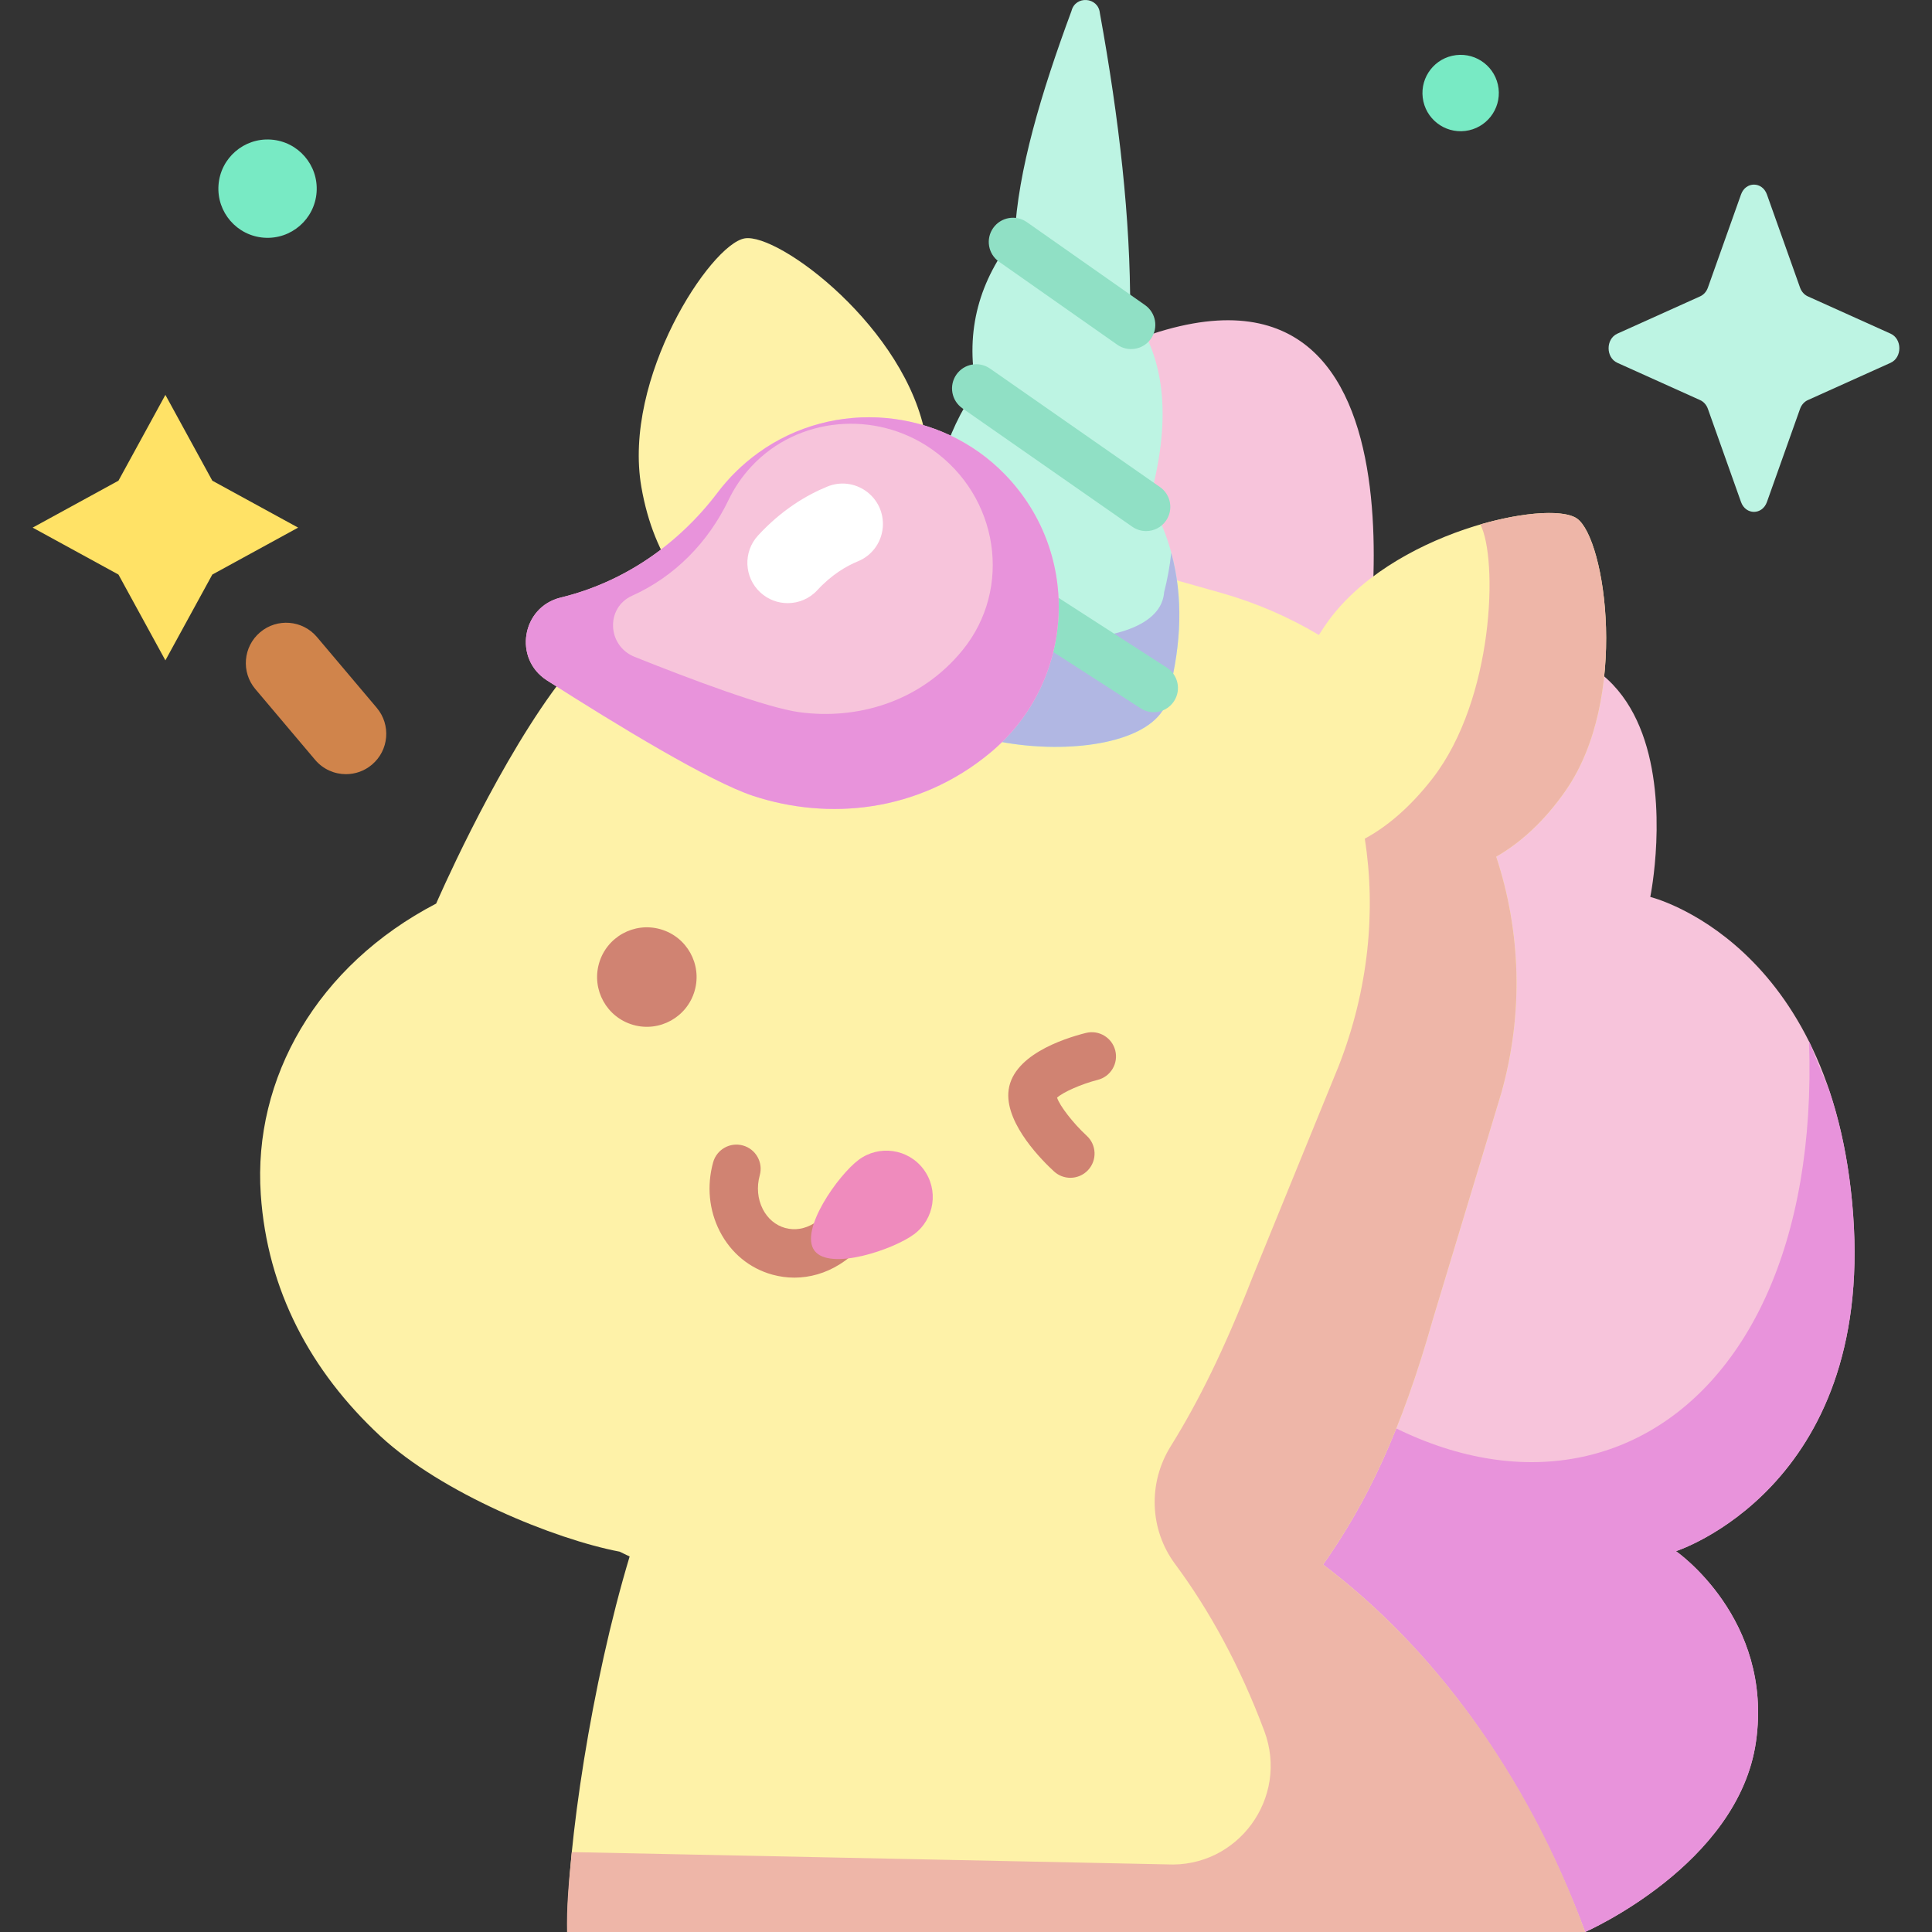 <svg id="Capa_1" enable-background="new 0 0 512 512" height="512" viewBox="0 0 512 512" width="512" xmlns="http://www.w3.org/2000/svg"><rect x="0" y="0" width="512" height="512" fill="#333333" stroke="none"/><g><g><path d="m420.074 512s40.663-17.807 45.284-50.461c4.621-32.653-21.21-50.464-21.21-50.464s52.273-16.733 46.951-89.198-53.757-84.18-53.757-84.18 19.774-96.458-76.137-56.761c0 0 24.146-129.937-68.101-87.577l-24.894 232.412z" fill="#f7c4db"/><path d="m444.148 411.075s52.273-16.733 46.951-89.198c-.961-13.09-3.335-24.189-6.57-33.604-1.847-4.317-3.544-8.234-4.682-11.378-.144-.295-.285-.596-.431-.888 3.721 108.057-75.367 145.489-144.414 76.863-2.996-2.978-14.733 19.981-21.734 28.154l106.806 130.976s40.663-17.807 45.284-50.461c4.621-32.653-21.21-50.464-21.21-50.464z" fill="#e893db"/><path d="m420.074 512c-15.779-42.493-40.687-75.703-69.548-97.448l-.01.249c11.693-16.569 20.811-35.429 29.303-65.493l17.998-59.505c6.046-21.406 5.162-43.13-1.311-62.778 6.578-3.756 12.879-9.547 18.432-17.548 16.913-24.37 10.548-66.803 2.96-72.069-7.589-5.267-49.566 3.617-66.479 27.987-.668.963-1.291 1.924-1.892 2.884-7.943-4.742-16.628-8.536-25.955-11.17l-63.855-18.035c-4.768-1.347-9.452-2.278-14.043-2.853 1.004-6.052.971-12.829-.319-20.238-5.036-28.919-39.021-54.373-48.026-52.805-9.005 1.569-32.386 37.011-27.35 65.93 1.666 9.569 4.949 17.438 9.34 23.569-14.847 9.573-26.24 21.425-33.018 30.838-16.355 22.715-30.708 55.935-30.708 55.935-31.566 16.432-48.572 46.311-46.485 77.067 1.722 25.377 13.197 46.868 31.687 64.065 16.252 15.116 46.106 27.32 63.41 30.622l2.657 1.28c-10.127 33.62-16.608 76.962-16.56 99.515" fill="#fef2a8"/><path d="m417.898 137.408c-3.402-2.361-13.725-1.874-25.592 1.572 4.694 9.065 3.685 46.257-12.703 67.354-5.745 7.395-11.845 12.639-17.921 15.923 3.009 19.109.996 39.941-6.874 60.141l-22.891 56.095c-7.344 18.85-14.295 32.954-21.67 44.785-6.037 9.684-5.638 22.037 1.161 31.201 9.297 12.53 17.325 27.367 23.648 44.265 6.622 17.696-7.044 36.382-25.909 35.334l-157.615-3.252c-.78 7.767-1.446 14.768-1.229 21.175h269.772c-15.28-42.145-40.793-75.746-69.442-97.366 11.637-16.529 20.723-35.362 29.186-65.326l17.998-59.505c6.046-21.407 5.162-43.13-1.311-62.778 6.578-3.756 12.879-9.546 18.432-17.548 16.913-24.371 10.548-66.804 2.96-72.07z" fill="#eeb6a8"/><path d="m309.588 184.792c.101-.468.182-.945.218-1.44 4.617-18.084 3.733-35.176-5.179-50.82 5.577-20.116 4.844-37.264-5.12-50.239.103-24.021-2.885-50.559-8.036-78.857-.434-4.256-6.464-4.696-7.511-.548-8.049 21.746-14.208 42.336-15.06 59.68-9.234 11.602-13.225 24.861-10.188 40.373-8.251 12.054-12.513 25.846-10.649 42.199-10.605 12.099-9.517 26.32-9.548 32.896 1.216 22.457 66.586 27.543 71.073 6.756z" fill="#bdf4e3"/><path d="m309.588 184.792c.101-.468.182-.945.218-1.44 3.279-12.843 3.764-25.182.589-36.861-.365 3.454-.998 6.952-1.898 10.496-.028.423-.096.83-.181 1.23-3.788 17.748-61.228 12.919-62.46-6.299-.004-1.086-.046-2.417-.046-3.93-8.182 11.41-7.266 23.982-7.295 30.048 1.216 22.457 66.586 27.543 71.073 6.756z" fill="#b1b7e3"/><g><g><path d="m299.754 92.507c-1.273 0-2.558-.378-3.679-1.164l-31.314-21.979c-2.898-2.035-3.599-6.034-1.565-8.932 2.036-2.899 6.036-3.598 8.933-1.565l31.315 21.979c2.898 2.035 3.599 6.034 1.564 8.932-1.248 1.778-3.235 2.729-5.254 2.729z" fill="#90e0c5"/></g><g><path d="m303.728 140.741c-1.266 0-2.544-.374-3.662-1.153l-45.022-31.388c-2.905-2.025-3.618-6.022-1.593-8.927 2.025-2.906 6.022-3.619 8.928-1.593l45.022 31.388c2.905 2.025 3.618 6.022 1.593 8.927-1.246 1.789-3.24 2.746-5.266 2.746z" fill="#90e0c5"/></g><g><path d="m305.752 188.737c-1.19 0-2.393-.33-3.467-1.023l-57.695-37.184c-2.978-1.919-3.836-5.887-1.916-8.864 1.917-2.976 5.887-3.835 8.863-1.916l57.695 37.184c2.978 1.919 3.836 5.887 1.916 8.864-1.225 1.902-3.289 2.939-5.396 2.939z" fill="#90e0c5"/></g></g><path d="m148.605 158.355c16.731-4.054 31.215-14.118 41.599-27.85 2.949-3.9 6.533-7.446 10.739-10.487 20.089-14.522 48.218-12.044 65.441 5.784 20.542 21.263 18.397 55.059-3.904 73.632-19.2 15.991-43.145 17.975-62.853 11.493-11.482-3.776-36.112-18.763-54.674-30.617-8.986-5.738-6.71-19.444 3.652-21.955z" fill="#f7c4db"/><path d="m266.384 125.802c-17.223-17.827-45.352-20.305-65.441-5.784-4.206 3.041-7.789 6.587-10.739 10.487-10.383 13.731-24.867 23.796-41.599 27.85-10.361 2.511-12.638 16.217-3.653 21.955 18.562 11.854 43.193 26.841 54.674 30.617 19.709 6.482 43.654 4.498 62.854-11.493 22.3-18.573 24.445-52.369 3.904-73.632zm-11.23 46.413c-11.339 13.978-28.175 18.562-43.251 16.532-8.783-1.183-28.657-8.647-43.719-14.673-7.291-2.917-7.719-13.022-.682-16.189 11.364-5.112 20.218-14.227 25.587-25.422 1.525-3.18 3.557-6.191 6.11-8.922 12.195-13.044 32.696-14.991 47.696-4.515 17.891 12.495 21.429 36.955 8.259 53.189z" fill="#e893db"/><g><path d="m208.746 159.839c-2.587 0-5.182-.934-7.236-2.825-4.342-3.998-4.621-10.759-.624-15.101 6.19-6.723 12.73-10.661 18.369-12.965 7.089-2.898 14.831 2.4 14.728 10.058-.057 4.262-2.626 8.105-6.57 9.723-3.143 1.289-7.046 3.583-10.801 7.662-2.107 2.287-4.983 3.448-7.866 3.448z" fill="#fff"/></g><ellipse cx="171.554" cy="258.92" fill="#d08372" rx="13.187" ry="13.187" transform="matrix(.275 -.961 .961 .275 -124.58 352.592)"/><g><path d="m283.656 312.127c-1.547 0-3.098-.557-4.327-1.684-2.968-2.72-12.613-12.262-12.108-20.822.578-9.818 14.568-14.377 20.555-15.881 3.425-.864 6.918 1.222 7.782 4.657.862 3.432-1.219 6.913-4.65 7.78-4.33 1.1-9.206 3.261-10.775 4.715.674 2.113 4.231 6.755 7.866 10.102 2.603 2.397 2.775 6.452.381 9.058-1.264 1.376-2.991 2.075-4.724 2.075z" fill="#d08372"/></g><g><path d="m210.512 338.587c-1.962 0-3.93-.266-5.866-.803-6.028-1.671-10.968-5.754-13.909-11.499-2.849-5.564-3.47-12.046-1.75-18.253.946-3.413 4.474-5.415 7.892-4.467 3.413.946 5.412 4.479 4.467 7.892-.859 3.099-.573 6.29.806 8.983 1.287 2.513 3.39 4.284 5.92 4.984 2.53.703 5.242.267 7.641-1.226 2.568-1.6 4.456-4.187 5.315-7.286.946-3.413 4.474-5.414 7.892-4.467 3.413.946 5.412 4.479 4.467 7.892-1.721 6.207-5.591 11.444-10.897 14.748-3.719 2.317-7.833 3.502-11.978 3.502z" fill="#d08372"/></g><path d="m242.247 327.082c-5.442 4.059-22.342 9.797-26.402 4.355-4.059-5.443 6.26-20.005 11.703-24.064 5.442-4.059 13.145-2.938 17.204 2.505s2.938 13.145-2.505 17.204z" fill="#ef8bbd"/><path d="m43.83 104.649 12.437 22.74 22.74 12.437-22.74 12.437-12.437 22.741-12.438-22.741-22.74-12.437 22.74-12.437z" fill="#ffe266"/><g><path d="m91.684 205.163c-3.038 0-6.055-1.288-8.169-3.79l-15.845-18.756c-3.81-4.509-3.242-11.252 1.267-15.061 4.508-3.811 11.252-3.243 15.06 1.266l15.845 18.755c3.809 4.509 3.242 11.252-1.267 15.061-2.006 1.697-4.455 2.525-6.891 2.525z" fill="#d0844b"/></g></g><path d="m468.254 51.539 8.779 24.685c.376 1.057 1.12 1.894 2.059 2.317l21.932 9.881c3.099 1.396 3.099 6.333 0 7.729l-21.932 9.881c-.939.423-1.683 1.261-2.059 2.318l-8.779 24.685c-1.24 3.488-5.626 3.488-6.867 0l-8.779-24.685c-.376-1.057-1.12-1.894-2.059-2.318l-21.932-9.881c-3.098-1.396-3.098-6.333 0-7.729l21.932-9.881c.939-.423 1.683-1.26 2.059-2.317l8.779-24.685c1.241-3.487 5.627-3.487 6.867 0z" fill="#bdf4e3"/><g fill="#78eac4"><ellipse cx="70.87" cy="50.027" rx="13.025" ry="13.025" transform="matrix(.071 -.998 .998 .071 15.945 117.172)"/><ellipse cx="386.898" cy="24.572" rx="10.116" ry="10.116" transform="matrix(.993 -.122 .122 .993 -.103 47.457)"/></g></g></svg>